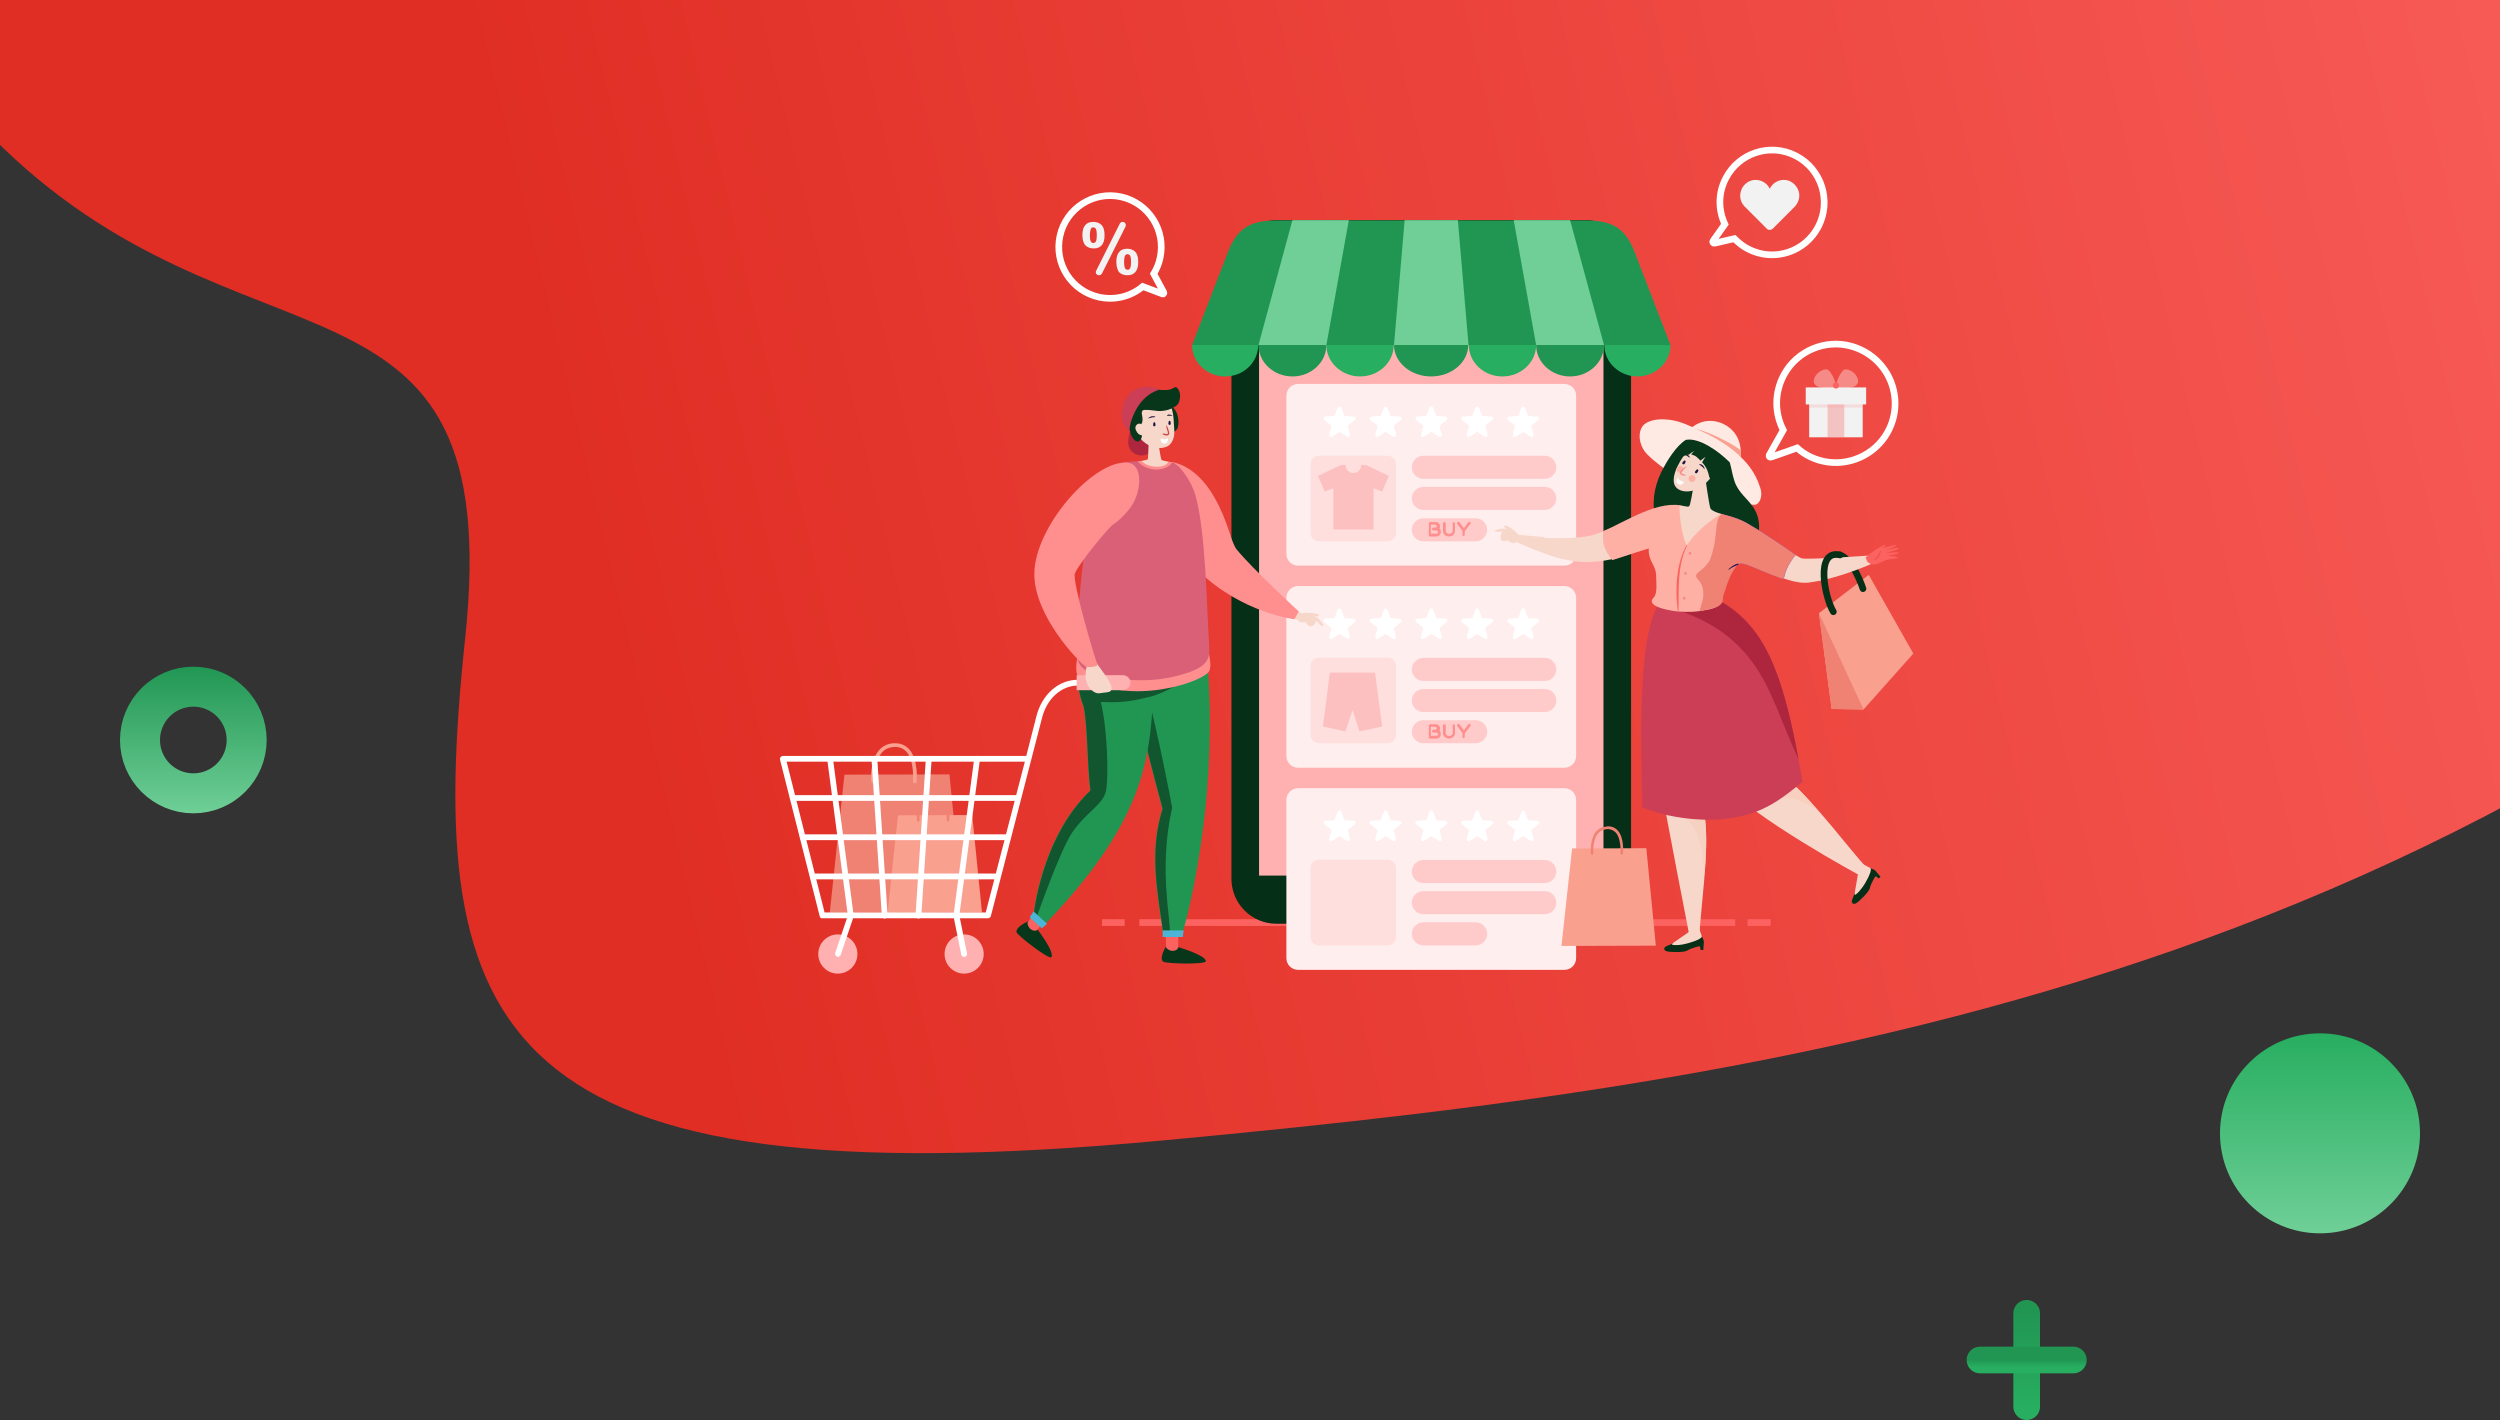<svg width="375" height="213" viewBox="0 0 375 213" fill="none" xmlns="http://www.w3.org/2000/svg">
<rect x="0" y="0" width="375" height="213" fill="#333333" stroke="none"/>
<path d="M-1.358 20.388C-31.421 -10.147 -3.589 -51.582 14.084 -68.482C-8.524 -62.646 -12.97 -72.874 150.114 -160.477C313.197 -248.08 430.607 -194.987 468.927 -157.49C499.889 -122.775 543.635 -33.432 470.919 46.231C380.024 145.809 274.555 161.747 174.378 171.071C74.2 180.396 63.41 155.446 69.77 95.801C76.129 36.156 36.219 58.557 -1.358 20.388Z" fill="url(#paint0_linear)"/>
<circle cx="29" cy="111" r="8" stroke="url(#paint1_linear)" stroke-width="6"/>
<circle cx="348" cy="170" r="15" fill="url(#paint2_linear)"/>
<path d="M304.001 197V211" stroke="url(#paint3_linear)" stroke-width="4" stroke-miterlimit="10" stroke-linecap="round" stroke-linejoin="round"/>
<path d="M311 203.999H297" stroke="url(#paint4_linear)" stroke-width="4" stroke-miterlimit="10" stroke-linecap="round" stroke-linejoin="round"/>
<g clip-path="url(#clip0)">
<path d="M170.904 138.388H260.285" stroke="#FC6360" stroke-miterlimit="10"/>
<path d="M168.703 138.388H165.294" stroke="#FC6360" stroke-miterlimit="10"/>
<path d="M265.594 138.388H262.141" stroke="#FC6360" stroke-miterlimit="10"/>
<path d="M237.929 138.561H191.448C187.736 138.561 184.715 135.533 184.715 131.813V39.773C184.715 36.053 187.736 33.026 191.448 33.026H237.929C241.641 33.026 244.662 36.053 244.662 39.773V131.857C244.662 135.576 241.641 138.561 237.929 138.561Z" fill="#062F18"/>
<path d="M240.519 40.335H188.858V131.337H240.519V40.335Z" fill="#FFB1B1"/>
<path d="M219.76 37.351H209.574C209.315 37.351 209.1 37.135 209.1 36.875C209.1 36.616 209.315 36.399 209.574 36.399H219.76C220.019 36.399 220.234 36.616 220.234 36.875C220.278 37.135 220.062 37.351 219.76 37.351Z" fill="#2E87BF"/>
<path d="M214.71 137.22C215.854 137.22 216.782 136.29 216.782 135.144C216.782 133.997 215.854 133.068 214.71 133.068C213.566 133.068 212.638 133.997 212.638 135.144C212.638 136.29 213.566 137.22 214.71 137.22Z" fill="#226CAF"/>
<path d="M234.649 145.481H194.728C193.735 145.481 192.958 144.702 192.958 143.708V120.006C192.958 119.011 193.735 118.232 194.728 118.232H234.649C235.642 118.232 236.419 119.011 236.419 120.006V143.708C236.419 144.702 235.642 145.481 234.649 145.481Z" fill="#FFEEEE"/>
<path d="M201.202 121.779L201.676 123.033L203.057 123.12C203.316 123.12 203.446 123.466 203.23 123.639L202.151 124.504L202.496 125.801C202.583 126.061 202.281 126.277 202.065 126.147L200.943 125.412L199.82 126.147C199.605 126.277 199.303 126.104 199.389 125.801L199.734 124.504L198.655 123.639C198.439 123.466 198.569 123.12 198.828 123.12L200.166 123.033L200.64 121.779C200.77 121.519 201.115 121.519 201.202 121.779Z" fill="white"/>
<path d="M208.107 121.779L208.582 123.033L209.963 123.12C210.222 123.12 210.351 123.466 210.135 123.639L209.056 124.504L209.402 125.801C209.488 126.061 209.186 126.277 208.97 126.147L207.848 125.412L206.726 126.147C206.51 126.277 206.208 126.104 206.294 125.801L206.64 124.504L205.561 123.639C205.345 123.466 205.474 123.12 205.733 123.12L207.114 123.033L207.589 121.779C207.632 121.519 207.977 121.519 208.107 121.779Z" fill="white"/>
<path d="M214.969 121.779L215.444 123.033L216.825 123.12C217.084 123.12 217.213 123.466 216.997 123.639L215.918 124.504L216.264 125.801C216.35 126.061 216.048 126.277 215.832 126.147L214.71 125.412L213.588 126.147C213.372 126.277 213.07 126.104 213.156 125.801L213.502 124.504L212.423 123.639C212.207 123.466 212.336 123.12 212.595 123.12L213.933 123.033L214.408 121.779C214.494 121.519 214.883 121.519 214.969 121.779Z" fill="white"/>
<path d="M221.831 121.779L222.306 123.033L223.687 123.12C223.946 123.12 224.075 123.466 223.86 123.639L222.781 124.504L223.126 125.801C223.212 126.061 222.91 126.277 222.694 126.147L221.572 125.412L220.45 126.147C220.234 126.277 219.932 126.104 220.019 125.801L220.364 124.504L219.285 123.639C219.069 123.466 219.199 123.12 219.457 123.12L220.839 123.033L221.313 121.779C221.4 121.519 221.745 121.519 221.831 121.779Z" fill="white"/>
<path d="M228.736 121.779L229.211 123.033L230.592 123.12C230.851 123.12 230.981 123.466 230.765 123.639L229.686 124.504L230.031 125.801C230.118 126.061 229.815 126.277 229.6 126.147L228.477 125.412L227.355 126.147C227.14 126.277 226.837 126.104 226.924 125.801L227.269 124.504L226.19 123.639C225.974 123.466 226.104 123.12 226.363 123.12L227.744 123.033L228.219 121.779C228.262 121.519 228.65 121.519 228.736 121.779Z" fill="white"/>
<path d="M231.714 132.462H213.502C212.552 132.462 211.775 131.684 211.775 130.732C211.775 129.78 212.552 129.002 213.502 129.002H231.714C232.664 129.002 233.441 129.78 233.441 130.732C233.441 131.684 232.664 132.462 231.714 132.462Z" fill="#FFCBCA"/>
<path d="M231.714 137.133H213.502C212.552 137.133 211.775 136.355 211.775 135.403C211.775 134.452 212.552 133.673 213.502 133.673H231.714C232.664 133.673 233.441 134.452 233.441 135.403C233.441 136.355 232.664 137.133 231.714 137.133Z" fill="#FFCBCA"/>
<path d="M221.356 141.805H213.502C212.552 141.805 211.775 141.026 211.775 140.075C211.775 139.123 212.552 138.344 213.502 138.344H221.356C222.306 138.344 223.083 139.123 223.083 140.075C223.083 141.026 222.306 141.805 221.356 141.805Z" fill="#FFCBCA"/>
<path d="M208.15 141.805H197.835C197.145 141.805 196.584 141.242 196.584 140.55V130.213C196.584 129.521 197.145 128.959 197.835 128.959H208.15C208.841 128.959 209.402 129.521 209.402 130.213V140.55C209.402 141.242 208.841 141.805 208.15 141.805Z" fill="#FFDEDE"/>
<path d="M234.649 115.161H194.728C193.735 115.161 192.958 114.383 192.958 113.388V89.686C192.958 88.691 193.735 87.912 194.728 87.912H234.649C235.642 87.912 236.419 88.691 236.419 89.686V113.388C236.419 114.383 235.642 115.161 234.649 115.161Z" fill="#FFEEEE"/>
<path d="M201.202 91.459L201.676 92.713L203.057 92.8C203.316 92.8 203.446 93.146 203.23 93.319L202.151 94.184L202.496 95.482C202.583 95.741 202.281 95.957 202.065 95.828L200.943 95.092L199.82 95.828C199.605 95.957 199.303 95.784 199.389 95.482L199.734 94.184L198.655 93.319C198.439 93.146 198.569 92.8 198.828 92.8L200.166 92.713L200.64 91.459C200.77 91.2 201.115 91.2 201.202 91.459Z" fill="white"/>
<path d="M208.107 91.459L208.582 92.713L209.963 92.8C210.222 92.8 210.351 93.146 210.135 93.319L209.056 94.184L209.402 95.482C209.488 95.741 209.186 95.957 208.97 95.828L207.848 95.092L206.726 95.828C206.51 95.957 206.208 95.784 206.294 95.482L206.64 94.184L205.561 93.319C205.345 93.146 205.474 92.8 205.733 92.8L207.114 92.713L207.589 91.459C207.632 91.2 207.977 91.2 208.107 91.459Z" fill="white"/>
<path d="M214.969 91.459L215.444 92.713L216.825 92.8C217.084 92.8 217.213 93.146 216.997 93.319L215.918 94.184L216.264 95.482C216.35 95.741 216.048 95.957 215.832 95.828L214.71 95.092L213.588 95.828C213.372 95.957 213.07 95.784 213.156 95.482L213.502 94.184L212.423 93.319C212.207 93.146 212.336 92.8 212.595 92.8L213.933 92.713L214.408 91.459C214.494 91.2 214.883 91.2 214.969 91.459Z" fill="white"/>
<path d="M221.831 91.459L222.306 92.713L223.687 92.8C223.946 92.8 224.075 93.146 223.86 93.319L222.781 94.184L223.126 95.482C223.212 95.741 222.91 95.957 222.694 95.828L221.572 95.092L220.45 95.828C220.234 95.957 219.932 95.784 220.019 95.482L220.364 94.184L219.285 93.319C219.069 93.146 219.199 92.8 219.457 92.8L220.839 92.713L221.313 91.459C221.4 91.2 221.745 91.2 221.831 91.459Z" fill="white"/>
<path d="M228.736 91.459L229.211 92.713L230.592 92.8C230.851 92.8 230.981 93.146 230.765 93.319L229.686 94.184L230.031 95.482C230.118 95.741 229.815 95.957 229.6 95.828L228.477 95.092L227.355 95.828C227.14 95.957 226.837 95.784 226.924 95.482L227.269 94.184L226.19 93.319C225.974 93.146 226.104 92.8 226.363 92.8L227.744 92.713L228.219 91.459C228.262 91.2 228.65 91.2 228.736 91.459Z" fill="white"/>
<path d="M231.714 102.142H213.502C212.552 102.142 211.775 101.364 211.775 100.412C211.775 99.461 212.552 98.682 213.502 98.682H231.714C232.664 98.682 233.441 99.461 233.441 100.412C233.441 101.364 232.664 102.142 231.714 102.142Z" fill="#FFCBCA"/>
<path d="M231.714 106.814H213.502C212.552 106.814 211.775 106.035 211.775 105.084C211.775 104.132 212.552 103.354 213.502 103.354H231.714C232.664 103.354 233.441 104.132 233.441 105.084C233.441 106.035 232.664 106.814 231.714 106.814Z" fill="#FFCBCA"/>
<path d="M221.356 111.485H213.502C212.552 111.485 211.775 110.706 211.775 109.755C211.775 108.803 212.552 108.025 213.502 108.025H221.356C222.306 108.025 223.083 108.803 223.083 109.755C223.083 110.706 222.306 111.485 221.356 111.485Z" fill="#FFCBCA"/>
<path d="M208.15 111.485H197.835C197.145 111.485 196.584 110.923 196.584 110.231V99.893C196.584 99.201 197.145 98.639 197.835 98.639H208.15C208.841 98.639 209.402 99.201 209.402 99.893V110.231C209.402 110.923 208.841 111.485 208.15 111.485Z" fill="#FFDEDE"/>
<path d="M207.33 108.976L206.251 100.888H199.475L198.439 108.976L201.806 109.711L202.885 106.511L203.921 109.711L207.33 108.976Z" fill="#FCC0C0"/>
<path d="M215.444 110.795H214.494C214.408 110.795 214.365 110.752 214.322 110.665C214.322 110.622 214.322 110.622 214.322 110.579V108.849C214.322 108.719 214.408 108.632 214.537 108.632H215.401C215.875 108.632 216.177 109.195 215.919 109.584C215.919 109.584 215.919 109.584 215.875 109.627C215.875 109.627 215.875 109.627 215.919 109.584C216.35 110.016 216.091 110.795 215.444 110.795ZM215.66 110.016C215.573 109.887 215.444 109.887 215.357 109.887H215.012C214.883 109.887 214.796 109.8 214.796 109.67C214.796 109.584 214.883 109.497 214.969 109.454H215.271H215.314C215.573 109.454 215.573 109.065 215.314 109.022H214.624V110.362H215.401C215.66 110.406 215.789 110.189 215.66 110.016ZM215.314 109.887C215.357 109.887 215.357 109.887 215.314 109.887C215.357 109.887 215.357 109.887 215.314 109.887ZM215.401 109.887C215.53 109.887 215.66 109.843 215.746 109.757C215.66 109.843 215.53 109.887 215.401 109.887ZM215.401 109.497C215.444 109.497 215.444 109.497 215.444 109.497C215.444 109.497 215.444 109.497 215.401 109.497ZM215.789 109.67C215.789 109.714 215.789 109.714 215.789 109.67C215.789 109.714 215.789 109.714 215.789 109.67Z" fill="#FF8F8F"/>
<path d="M218.249 108.847V109.971C218.249 110.447 217.817 110.793 217.343 110.793C216.868 110.793 216.436 110.404 216.436 109.971V108.847C216.436 108.717 216.523 108.63 216.652 108.63C216.782 108.63 216.868 108.717 216.868 108.847V109.971C216.868 110.231 217.127 110.404 217.386 110.404C217.645 110.404 217.904 110.187 217.904 109.971V108.847C217.904 108.717 217.99 108.63 218.12 108.63C218.163 108.674 218.249 108.76 218.249 108.847Z" fill="#FF8F8F"/>
<path d="M220.493 108.976L219.716 110.014V110.533C219.716 110.62 219.63 110.706 219.544 110.75C219.457 110.75 219.371 110.663 219.371 110.533V109.928V109.971L218.594 108.933C218.551 108.89 218.551 108.846 218.551 108.803C218.551 108.673 218.637 108.587 218.767 108.587C218.853 108.587 218.896 108.63 218.94 108.673L219.587 109.538L220.234 108.673C220.277 108.63 220.321 108.587 220.407 108.587C220.536 108.587 220.623 108.673 220.623 108.803C220.536 108.933 220.536 108.976 220.493 108.976ZM219.371 109.841L219.328 109.884C219.371 109.884 219.371 109.884 219.371 109.841C219.371 109.884 219.371 109.884 219.328 109.884C219.371 109.884 219.371 109.884 219.371 109.841C219.371 109.884 219.371 109.884 219.371 109.841C219.371 109.884 219.371 109.884 219.371 109.841C219.371 109.884 219.371 109.884 219.371 109.841C219.371 109.884 219.371 109.884 219.371 109.841C219.371 109.884 219.371 109.884 219.371 109.841C219.371 109.884 219.371 109.884 219.371 109.841C219.371 109.884 219.371 109.884 219.371 109.841C219.371 109.884 219.371 109.884 219.371 109.841C219.371 109.884 219.371 109.884 219.371 109.841C219.371 109.884 219.371 109.884 219.371 109.841C219.371 109.884 219.371 109.884 219.371 109.841C219.371 109.884 219.371 109.884 219.371 109.841C219.371 109.884 219.371 109.841 219.371 109.841ZM219.716 109.928C219.76 109.928 219.76 109.928 219.716 109.928C219.76 109.928 219.76 109.928 219.716 109.928C219.76 109.928 219.76 109.928 219.716 109.928Z" fill="#FF8F8F"/>
<path d="M234.649 84.841H194.728C193.735 84.841 192.958 84.063 192.958 83.068V59.366C192.958 58.371 193.735 57.593 194.728 57.593H234.649C235.642 57.593 236.419 58.371 236.419 59.366V83.068C236.419 84.063 235.642 84.841 234.649 84.841Z" fill="#FFEEEE"/>
<path d="M201.202 61.139L201.676 62.394L203.057 62.48C203.316 62.48 203.446 62.826 203.23 62.999L202.151 63.864L202.496 65.162C202.583 65.421 202.281 65.638 202.065 65.508L200.943 64.773L199.82 65.508C199.605 65.638 199.303 65.465 199.389 65.162L199.734 63.864L198.655 62.999C198.439 62.826 198.569 62.48 198.828 62.48L200.166 62.394L200.64 61.139C200.77 60.923 201.115 60.923 201.202 61.139Z" fill="white"/>
<path d="M208.107 61.139L208.582 62.394L209.963 62.48C210.222 62.48 210.351 62.826 210.135 62.999L209.056 63.864L209.402 65.162C209.488 65.421 209.186 65.638 208.97 65.508L207.848 64.773L206.726 65.508C206.51 65.638 206.208 65.465 206.294 65.162L206.64 63.864L205.561 62.999C205.345 62.826 205.474 62.48 205.733 62.48L207.114 62.394L207.589 61.139C207.632 60.923 207.977 60.923 208.107 61.139Z" fill="white"/>
<path d="M214.969 61.139L215.444 62.394L216.825 62.48C217.084 62.48 217.213 62.826 216.997 62.999L215.918 63.864L216.264 65.162C216.35 65.421 216.048 65.638 215.832 65.508L214.71 64.773L213.588 65.508C213.372 65.638 213.07 65.465 213.156 65.162L213.502 63.864L212.423 62.999C212.207 62.826 212.336 62.48 212.595 62.48L213.933 62.394L214.408 61.139C214.494 60.923 214.883 60.923 214.969 61.139Z" fill="white"/>
<path d="M221.831 61.139L222.306 62.394L223.687 62.48C223.946 62.48 224.075 62.826 223.86 62.999L222.781 63.864L223.126 65.162C223.212 65.421 222.91 65.638 222.694 65.508L221.572 64.773L220.45 65.508C220.234 65.638 219.932 65.465 220.019 65.162L220.364 63.864L219.285 62.999C219.069 62.826 219.199 62.48 219.457 62.48L220.839 62.394L221.313 61.139C221.4 60.923 221.745 60.923 221.831 61.139Z" fill="white"/>
<path d="M228.736 61.139L229.211 62.394L230.592 62.48C230.851 62.48 230.981 62.826 230.765 62.999L229.686 63.864L230.031 65.162C230.118 65.421 229.815 65.638 229.6 65.508L228.477 64.773L227.355 65.508C227.14 65.638 226.837 65.465 226.924 65.162L227.269 63.864L226.19 62.999C225.974 62.826 226.104 62.48 226.363 62.48L227.744 62.394L228.219 61.139C228.262 60.923 228.65 60.923 228.736 61.139Z" fill="white"/>
<path d="M231.714 71.823H213.502C212.552 71.823 211.775 71.044 211.775 70.093C211.775 69.141 212.552 68.362 213.502 68.362H231.714C232.664 68.362 233.441 69.141 233.441 70.093C233.441 71.044 232.664 71.823 231.714 71.823Z" fill="#FFCBCA"/>
<path d="M231.714 76.494H213.502C212.552 76.494 211.775 75.715 211.775 74.764C211.775 73.812 212.552 73.034 213.502 73.034H231.714C232.664 73.034 233.441 73.812 233.441 74.764C233.441 75.715 232.664 76.494 231.714 76.494Z" fill="#FFCBCA"/>
<path d="M221.356 81.208H213.502C212.552 81.208 211.775 80.43 211.775 79.478C211.775 78.527 212.552 77.748 213.502 77.748H221.356C222.306 77.748 223.083 78.527 223.083 79.478C223.083 80.386 222.306 81.208 221.356 81.208Z" fill="#FFCBCA"/>
<path d="M215.444 80.475H214.494C214.408 80.475 214.365 80.432 214.322 80.346C214.322 80.302 214.322 80.302 214.322 80.259V78.529C214.322 78.399 214.408 78.313 214.537 78.313H215.401C215.875 78.313 216.177 78.875 215.919 79.264C215.919 79.264 215.919 79.264 215.875 79.307C215.875 79.307 215.875 79.307 215.919 79.264C216.35 79.697 216.091 80.475 215.444 80.475ZM215.66 79.697C215.573 79.567 215.444 79.567 215.357 79.567H215.012C214.883 79.567 214.796 79.48 214.796 79.351C214.796 79.264 214.883 79.178 214.969 79.134H215.271H215.314C215.573 79.134 215.573 78.745 215.314 78.702H214.624V80.043H215.401C215.66 80.086 215.789 79.87 215.66 79.697ZM215.314 79.567C215.357 79.567 215.357 79.567 215.314 79.567C215.357 79.567 215.357 79.567 215.314 79.567ZM215.401 79.567C215.53 79.567 215.66 79.524 215.746 79.437C215.66 79.524 215.53 79.567 215.401 79.567ZM215.401 79.178C215.444 79.178 215.444 79.178 215.444 79.178C215.444 79.178 215.444 79.178 215.401 79.178Z" fill="#FF8F8F"/>
<path d="M218.249 78.527V79.651C218.249 80.127 217.817 80.473 217.343 80.473C216.868 80.473 216.436 80.084 216.436 79.651V78.527C216.436 78.397 216.523 78.31 216.652 78.31C216.782 78.31 216.868 78.397 216.868 78.527V79.651C216.868 79.911 217.127 80.084 217.386 80.084C217.645 80.084 217.904 79.868 217.904 79.651V78.527C217.904 78.397 217.99 78.31 218.12 78.31C218.163 78.354 218.249 78.44 218.249 78.527Z" fill="#FF8F8F"/>
<path d="M220.493 78.656L219.717 79.695V80.213C219.717 80.3 219.63 80.386 219.544 80.43C219.458 80.43 219.371 80.343 219.371 80.213V79.608V79.651L218.594 78.613C218.551 78.57 218.551 78.527 218.551 78.484C218.551 78.354 218.638 78.267 218.767 78.267C218.853 78.267 218.897 78.311 218.94 78.354L219.587 79.219L220.234 78.354C220.278 78.311 220.321 78.267 220.407 78.267C220.537 78.267 220.623 78.354 220.623 78.484C220.537 78.613 220.537 78.656 220.493 78.656ZM219.371 79.565L219.328 79.608C219.371 79.608 219.371 79.608 219.371 79.565C219.371 79.608 219.371 79.608 219.328 79.608C219.371 79.608 219.371 79.608 219.371 79.565ZM219.371 79.522C219.371 79.522 219.371 79.565 219.371 79.522C219.371 79.565 219.371 79.522 219.371 79.522ZM219.717 79.522C219.717 79.522 219.717 79.565 219.717 79.522C219.717 79.565 219.717 79.522 219.717 79.522ZM219.717 79.565C219.717 79.608 219.717 79.608 219.717 79.565C219.717 79.608 219.717 79.608 219.717 79.565ZM219.717 79.608C219.76 79.608 219.76 79.608 219.717 79.608C219.76 79.608 219.76 79.608 219.717 79.608C219.76 79.608 219.76 79.608 219.717 79.608ZM219.76 79.608C219.76 79.608 219.76 79.651 219.76 79.608C219.76 79.651 219.76 79.651 219.76 79.608Z" fill="#FF8F8F"/>
<path d="M208.15 81.208H197.835C197.145 81.208 196.584 80.646 196.584 79.954V69.617C196.584 68.925 197.145 68.362 197.835 68.362H208.15C208.841 68.362 209.402 68.925 209.402 69.617V79.954C209.402 80.603 208.841 81.208 208.15 81.208Z" fill="#FFDEDE"/>
<path d="M205.172 69.876C205 69.79 204.784 69.747 204.568 69.747H204.18C204.18 69.747 204.18 69.747 204.18 69.79C204.18 70.439 203.662 70.958 203.014 70.958C202.367 70.958 201.849 70.439 201.849 69.79C201.849 69.79 201.849 69.79 201.849 69.747H201.461C201.245 69.747 201.029 69.79 200.856 69.876L197.706 71.39L198.698 73.726L199.993 73.25V79.435H206.035V73.25L207.33 73.726L208.323 71.39L205.172 69.876Z" fill="#FCC0C0"/>
<path d="M245.18 37.785C243.583 33.59 241.08 33.071 237.627 33.071H191.75C188.297 33.071 185.794 33.59 184.197 37.785L178.802 51.756H250.575L245.18 37.785Z" fill="#219653"/>
<path d="M193.865 33.026L188.772 51.754H198.957L202.324 33.026H193.865Z" fill="#6FCF97"/>
<path d="M235.512 33.026H227.053L230.42 51.754H240.605L235.512 33.026Z" fill="#6FCF97"/>
<path d="M218.681 33.026H210.696L209.099 51.754H220.277L218.681 33.026Z" fill="#6FCF97"/>
<path d="M188.772 51.754C188.772 54.349 191.059 56.468 193.865 56.468C196.67 56.468 198.957 54.349 198.957 51.754H188.772Z" fill="#219653"/>
<path d="M209.099 51.754C209.099 54.349 211.603 56.468 214.667 56.468C217.731 56.468 220.234 54.349 220.234 51.754H209.099Z" fill="#219653"/>
<path d="M240.605 51.754C240.605 54.349 238.317 56.468 235.512 56.468C232.707 56.468 230.42 54.349 230.42 51.754H240.605Z" fill="#219653"/>
<path d="M198.957 51.754C198.957 54.349 201.245 56.468 204.007 56.468C206.812 56.468 209.056 54.349 209.056 51.754H198.957Z" fill="#27AE60"/>
<path d="M178.802 51.754C178.802 54.349 181.047 56.468 183.766 56.468C186.528 56.468 188.729 54.349 188.729 51.754H178.802Z" fill="#27AE60"/>
<path d="M230.42 51.754C230.42 54.349 228.132 56.468 225.37 56.468C222.565 56.468 220.321 54.349 220.321 51.754H230.42Z" fill="#27AE60"/>
<path d="M250.574 51.754C250.574 54.349 248.33 56.468 245.611 56.468C242.892 56.468 240.648 54.349 240.648 51.754H250.574Z" fill="#27AE60"/>
<path d="M269.392 23.381C265.55 21.391 260.846 22.905 258.861 26.754C257.696 29.003 257.739 31.512 258.731 33.631L256.962 36.14C256.832 36.313 257.005 36.529 257.178 36.486L260.156 35.794C260.76 36.399 261.45 36.962 262.227 37.351C266.068 39.34 270.773 37.827 272.758 33.977C274.743 30.128 273.233 25.37 269.392 23.381Z" stroke="white" stroke-miterlimit="10"/>
<path d="M269.866 28.96C269.694 28.009 268.917 27.187 267.967 27.014C266.888 26.841 265.896 27.403 265.464 28.311C265.033 27.403 264.04 26.841 262.961 27.014C262.011 27.187 261.235 27.965 261.062 28.96C260.932 29.739 261.191 30.474 261.709 30.993L265.033 34.323C265.248 34.54 265.637 34.54 265.896 34.323L269.219 30.993C269.694 30.474 269.996 29.739 269.866 28.96Z" fill="#F2F2F2"/>
<path d="M277.678 51.927C273.794 50.846 269.564 52.619 267.622 56.166C266.111 58.934 266.198 62.005 267.492 64.513L265.378 68.276C265.291 68.449 265.464 68.622 265.637 68.579L269.564 67.195C270.772 68.276 272.326 69.055 274.182 69.314C277.98 69.833 281.778 67.8 283.418 64.297C285.748 59.323 283.073 53.441 277.678 51.927Z" stroke="white" stroke-miterlimit="10"/>
<path d="M279.404 60.577H271.377V65.594H279.404V60.577Z" fill="#F2F2F2"/>
<path opacity="0.45" d="M276.642 60.577H274.139V65.594H276.642V60.577Z" fill="#F58A86"/>
<path opacity="0.25" d="M279.404 60.577H271.377V61.14H279.404V60.577Z" fill="#FC9F9F"/>
<path d="M275.39 58.285C275.39 58.285 273.276 58.242 272.715 57.982C272.153 57.723 271.938 57.247 272.153 56.814C272.369 55.776 273.88 55.084 274.311 55.56C275.477 56.814 275.39 58.285 275.39 58.285Z" fill="#F58A86"/>
<path d="M275.39 58.285C275.39 58.285 273.276 58.242 272.715 57.982C272.153 57.723 271.938 57.247 272.153 56.814C272.326 56.382 272.801 56.209 273.405 56.468C273.966 56.728 275.39 58.285 275.39 58.285Z" fill="#F58A86"/>
<path d="M275.39 58.285C275.39 58.285 277.505 58.242 278.066 57.982C278.627 57.723 278.843 57.247 278.627 56.814C278.411 55.776 276.901 55.084 276.469 55.56C275.347 56.814 275.39 58.285 275.39 58.285Z" fill="#F58A86"/>
<path d="M275.39 58.285C275.39 58.285 277.505 58.242 278.066 57.982C278.627 57.723 278.843 57.247 278.627 56.814C278.455 56.382 277.98 56.209 277.376 56.468C276.858 56.728 275.39 58.285 275.39 58.285Z" fill="#F58A86"/>
<path d="M279.922 58.112H270.859V60.664H279.922V58.112Z" fill="#F2F2F2"/>
<path d="M275.39 58.285C275.653 58.285 275.865 58.072 275.865 57.809C275.865 57.546 275.653 57.333 275.39 57.333C275.128 57.333 274.916 57.546 274.916 57.809C274.916 58.072 275.128 58.285 275.39 58.285Z" fill="#FC6360"/>
<path d="M174.573 43.882L173.062 41.071C173.494 40.335 173.839 39.557 174.012 38.692C174.918 34.54 172.286 30.431 168.142 29.522C163.999 28.614 159.899 31.252 158.993 35.405C158.087 39.557 160.719 43.666 164.862 44.574C167.279 45.093 169.653 44.444 171.422 42.974L174.4 44.098C174.487 44.142 174.616 44.012 174.573 43.882Z" stroke="white" stroke-miterlimit="10"/>
<path d="M162.359 35.275C162.359 34.583 162.489 34.107 162.791 33.761C163.093 33.415 163.481 33.285 163.999 33.285C164.517 33.285 164.949 33.458 165.251 33.761C165.553 34.107 165.682 34.583 165.682 35.275C165.682 35.967 165.553 36.443 165.251 36.789C164.949 37.135 164.56 37.264 164.042 37.264C163.525 37.264 163.093 37.092 162.791 36.789C162.532 36.486 162.359 35.967 162.359 35.275ZM163.481 35.275C163.481 35.751 163.525 36.097 163.654 36.27C163.74 36.399 163.87 36.443 163.999 36.443C164.172 36.443 164.258 36.399 164.345 36.27C164.474 36.097 164.517 35.751 164.517 35.275C164.517 34.799 164.474 34.453 164.345 34.28C164.258 34.15 164.129 34.107 163.999 34.107C163.827 34.107 163.74 34.15 163.654 34.28C163.568 34.453 163.481 34.799 163.481 35.275ZM164.862 41.287C164.474 41.287 164.258 40.941 164.431 40.595L167.97 33.545C168.056 33.372 168.229 33.285 168.401 33.285C168.747 33.285 168.962 33.631 168.833 33.977L165.294 41.027C165.165 41.2 165.035 41.287 164.862 41.287ZM167.452 39.297C167.452 38.605 167.581 38.13 167.883 37.783C168.186 37.438 168.574 37.308 169.092 37.308C169.61 37.308 169.998 37.481 170.3 37.783C170.602 38.13 170.732 38.605 170.732 39.297C170.732 39.989 170.602 40.465 170.3 40.811C169.998 41.157 169.61 41.287 169.092 41.287C168.574 41.287 168.142 41.114 167.84 40.811C167.625 40.465 167.452 39.989 167.452 39.297ZM168.617 39.297C168.617 39.773 168.66 40.119 168.79 40.292C168.876 40.422 169.006 40.465 169.135 40.465C169.308 40.465 169.394 40.422 169.48 40.292C169.61 40.119 169.653 39.773 169.653 39.297C169.653 38.822 169.61 38.475 169.48 38.303C169.394 38.173 169.265 38.13 169.135 38.13C168.962 38.13 168.876 38.173 168.79 38.303C168.66 38.475 168.617 38.822 168.617 39.297Z" fill="#F2F2F2"/>
<path d="M176.731 142.064C176.731 142.064 180.874 143.275 180.874 144.183C180.874 144.702 174.789 144.573 174.443 144.227C173.839 143.664 174.918 141.934 174.918 141.934L176.731 142.064Z" fill="#07361B"/>
<path d="M176.731 139.512V142.151C176.731 142.151 176.601 142.583 175.954 142.626C175.35 142.67 174.918 142.151 174.918 142.151L174.832 138.863" fill="#FC6360"/>
<path d="M173.623 93.146C173.451 93.406 169.739 93.708 171.379 109.106C171.595 111.052 172.976 116.199 174.357 121.346C172.286 127.877 173.623 133.933 174.443 139.988C175.522 140.118 177.335 140.075 177.378 139.988C178.716 135.317 182.169 120.654 181.349 103.094C181.003 96.303 179.666 91.07 179.666 91.07" fill="#219653"/>
<path d="M172.329 105.04L171.207 106.9C171.25 107.592 171.336 108.284 171.422 109.063C171.638 111.009 173.019 116.156 174.4 121.303C172.329 127.834 173.667 133.89 174.487 139.945C174.789 139.988 175.134 139.988 175.522 139.988C175.436 138.258 175.177 136.485 175.048 134.755C174.659 130.256 174.789 125.628 175.824 121.173C175.781 120.654 173.408 108.717 172.329 105.04Z" fill="#12562F"/>
<path d="M174.4 139.556H177.551L177.421 140.55H174.4V139.556Z" fill="#4CB5D5"/>
<path d="M155.627 139.426C155.627 139.426 158.259 142.843 157.698 143.578C157.396 144.01 152.562 140.291 152.476 139.815C152.346 138.993 154.202 138.215 154.202 138.215L155.627 139.426Z" fill="#07361B"/>
<path d="M157.137 137.393L155.583 139.512C155.583 139.512 155.195 139.772 154.677 139.426C154.159 139.08 154.116 138.431 154.116 138.431L156.015 135.706" fill="#FC6360"/>
<path d="M163.783 94.314C163.654 94.487 160.029 99.504 162.489 105.949C163.136 108.933 163.007 114.34 163.524 118.621C156.015 125.715 154.979 137.523 154.979 137.523C154.979 137.523 155.885 138.647 156.749 138.647C170.861 123.898 172.631 114.902 172.976 103.527C173.192 96.693 173.149 91.502 173.149 91.502" fill="#219653"/>
<path d="M155.022 137.523L155.367 137.955C155.367 137.955 158.993 127.531 160.849 124.85C163.05 121.649 165.639 120.654 165.941 118.405C166.286 116.199 166.114 109.322 165.121 105.3C166.761 105.3 168.401 105.559 172.329 104.565C175.436 103.786 179.666 100.975 179.234 100.499C178.889 100.153 168.919 96.001 164.69 94.011L163.826 94.271C163.697 94.444 160.072 99.461 162.532 105.905C163.179 108.89 163.05 114.296 163.568 118.578C156.058 125.758 155.022 137.523 155.022 137.523Z" fill="#12562F"/>
<path d="M155.022 136.701L157.051 138.561L156.274 139.253L154.461 137.609L155.022 136.701Z" fill="#4CB5D5"/>
<path d="M169.696 64.167C169.523 64.6 169.394 65.076 169.308 65.551C169.221 66.07 169.178 66.589 169.351 67.065C169.653 67.93 170.689 68.492 171.638 68.276C172.545 68.103 173.278 67.281 173.451 66.33C173.537 65.811 173.494 65.249 173.408 64.686C173.321 64.167 173.278 63.648 173.192 63.129" fill="#AE263E"/>
<path d="M175.22 60.794C175.566 60.837 175.868 61.053 176.127 61.312C176.342 61.572 176.515 61.875 176.601 62.221C176.774 62.74 176.817 63.302 176.731 63.821C176.688 64.037 176.645 64.254 176.515 64.427C176.342 64.686 176.04 64.816 175.781 64.859C175.479 64.902 175.177 64.859 174.918 64.773" fill="#07361B"/>
<path d="M176.127 64.254C176.17 64.773 176.17 65.335 175.997 65.811C175.825 66.33 175.522 66.762 175.048 66.979C173.451 67.714 171.12 66.546 170.602 64.903C170.214 63.691 169.955 62.221 170.602 61.053C171.207 59.885 172.847 59.107 174.141 59.539C176.127 60.231 175.997 62.567 176.127 64.254Z" fill="#F7D7CA"/>
<path d="M173.753 66.373C173.753 66.373 174.098 68.838 174.228 68.968C174.314 69.098 175.35 69.271 175.35 69.271C175.35 69.271 174.918 70.309 173.408 70.309C171.983 70.309 170.905 69.184 170.905 69.184C170.905 69.184 172.199 69.011 172.199 68.838C172.199 68.665 172.329 65.681 172.329 65.681" fill="#F7D7CA"/>
<path d="M176.99 59.063C176.947 58.804 176.86 58.544 176.688 58.328C176.645 58.285 176.601 58.198 176.558 58.155C176.429 58.069 176.256 58.069 176.17 58.112C175.609 58.415 175.522 58.544 174.141 58.501C173.321 58.242 171.811 58.155 170.991 58.458C170.473 58.674 170.041 59.02 169.739 59.496C169.567 59.712 169.48 59.972 169.437 60.231C169.351 60.534 169.178 60.664 169.049 60.923C168.272 62.264 168.962 63.475 169.523 64.73C169.653 65.421 169.998 65.941 170.387 66.157C170.948 66.46 171.293 65.724 171.293 65.335C171.293 65.205 171.25 65.076 171.25 64.903C171.163 64.513 171.077 64.167 170.991 63.778C171.034 63.778 171.034 63.735 171.077 63.735C171.422 63.432 171.422 62.913 171.336 62.437C171.293 62.221 171.207 61.875 171.336 61.659C171.466 61.442 171.768 61.486 171.983 61.486C172.588 61.486 173.192 61.615 173.796 61.659C174.444 61.659 175.048 61.572 175.652 61.313C176.04 61.139 176.429 60.923 176.731 60.577C176.947 60.145 177.076 59.583 176.99 59.063Z" fill="#07361B"/>
<path d="M171.207 63.778C171.207 63.691 171.12 63.562 171.034 63.562C170.775 63.475 170.516 63.648 170.387 63.864C170.257 64.081 170.3 64.383 170.43 64.6C170.559 64.946 170.904 65.292 171.293 65.292C171.465 65.292 171.552 65.162 171.638 64.989" fill="#F7D7CA"/>
<path d="M173.969 58.458C173.969 58.458 171.854 58.804 170.387 61.486C169.308 63.475 169.437 64.729 169.437 64.729C169.437 64.729 167.322 63.302 168.703 60.145C169.955 57.42 172.976 57.852 173.969 58.458Z" fill="#CC3E56"/>
<path d="M173.019 63.432C172.976 63.562 172.976 63.648 172.976 63.778C172.976 64.037 173.364 63.994 173.321 63.735C173.321 63.648 173.278 63.518 173.278 63.432C173.235 63.302 173.062 63.302 173.019 63.432Z" fill="#1E1240"/>
<path d="M175.307 63.216C175.263 63.346 175.263 63.432 175.263 63.562C175.263 63.821 175.652 63.778 175.609 63.519C175.609 63.432 175.566 63.302 175.566 63.216C175.522 63.086 175.35 63.086 175.307 63.216Z" fill="#1E1240"/>
<path d="M172.933 62.437C172.501 62.394 172.199 62.783 172.199 62.783C172.199 62.783 172.76 62.567 173.278 62.567C173.278 62.394 173.062 62.437 172.933 62.437Z" fill="#1E1240"/>
<path d="M175.35 62.178C175.263 62.178 175.091 62.221 175.048 62.394C175.436 62.307 175.868 62.394 175.868 62.394C175.868 62.394 175.738 62.178 175.35 62.178Z" fill="#1E1240"/>
<path d="M174.918 63.864C174.961 64.081 175.004 64.34 175.091 64.556C175.134 64.686 175.177 64.773 175.177 64.902C175.177 65.076 175.177 65.119 175.048 65.119C174.832 65.119 174.659 64.989 174.443 65.032C174.4 65.032 174.4 65.076 174.4 65.119C174.573 65.292 175.048 65.421 175.263 65.249C175.436 65.119 175.393 64.946 175.35 64.773C175.263 64.427 175.177 64.124 175.004 63.864C174.918 63.778 174.875 63.821 174.918 63.864Z" fill="#CE4545"/>
<path d="M175.177 65.768C175.048 65.724 174.961 65.897 174.659 65.897C174.228 65.897 174.228 65.724 174.141 65.811C174.055 65.854 174.098 66.503 174.616 66.546C175.263 66.589 175.22 65.768 175.177 65.768Z" fill="white"/>
<path d="M194.728 93.016C194.857 93.492 195.677 93.319 195.936 93.362C195.893 93.406 196.023 93.665 196.109 93.708C196.238 93.838 196.368 93.925 196.584 93.925C196.713 93.968 196.886 93.881 197.015 93.795C197.145 93.708 197.231 93.579 197.274 93.449C197.274 93.362 197.49 93.406 197.361 93.146C197.404 93.146 197.749 93.319 197.835 93.492C197.878 93.579 198.31 94.011 198.483 93.925C198.655 93.838 198.31 93.406 198.094 93.146C197.922 92.887 197.576 92.627 197.188 92.454C197.361 92.411 197.663 92.584 197.835 92.368C198.008 92.151 197.102 91.978 196.713 91.935C196.109 91.892 195.203 91.978 195.203 91.978L193.002 90.724C193.002 90.724 191.664 92.238 191.793 92.238C191.923 92.281 194.728 93.016 194.728 93.016Z" fill="#F7D7CA"/>
<path d="M175.393 69.271C175.393 69.271 179.105 69.271 182.126 74.548C184.327 78.397 184.586 81.295 185.535 82.463C187.952 85.404 194.814 91.719 194.814 91.719L194.167 92.887C194.167 92.887 186.355 91.978 179.838 85.707C175.652 81.641 173.882 76.667 173.882 76.667" fill="#FF8F8F"/>
<path d="M173.623 70.568C173.623 70.568 180.097 92.324 181.306 97.644C181.349 98.293 181.823 99.936 181.349 100.715C180.442 102.229 169.869 106.078 161.712 101.537C161.323 101.018 161.367 99.331 161.712 98.293C161.712 96.433 172.286 70.179 173.623 70.568Z" fill="#FF8F8F"/>
<path d="M173.02 70.266C173.02 70.266 174.919 70.093 175.782 69.357C177.034 69.66 178.717 72.299 179.278 74.158C180.875 79.651 181.004 90.983 181.349 96.347C181.392 97.212 181.522 98.207 181.09 98.985C180.4 100.283 178.415 100.845 177.12 101.234C174.056 102.099 170.732 102.272 167.582 101.753C166.028 101.494 164.302 101.364 162.921 100.542C161.151 99.504 161.626 97.99 161.583 96.217C161.583 94.357 161.626 93.838 161.756 91.978C162.101 86.399 162.834 80.819 163.913 75.369C163.957 75.11 164 74.85 164.086 74.548C164.474 73.769 168.488 69.357 168.488 69.357C168.488 69.357 169.697 69.228 170.948 69.141C171.682 69.703 172.416 70.093 173.02 70.266Z" fill="#DA6077"/>
<path d="M173.537 70.439C172.501 70.439 171.466 70.093 170.646 69.228L171.207 69.141C171.854 69.747 172.631 70.006 173.537 70.006C173.537 70.006 173.537 70.006 173.58 70.006C174.357 70.006 174.961 69.79 175.307 69.271L175.781 69.401C175.436 70.049 174.443 70.395 173.537 70.439C173.537 70.395 173.537 70.439 173.537 70.439Z" fill="#FF8F8F"/>
<path d="M126.667 116.199L124.466 136.917L144.449 136.831L142.42 116.156L126.667 116.199Z" fill="#EF8273"/>
<path d="M134.263 111.485C135.126 111.485 135.817 111.788 136.378 112.393C137.802 113.993 137.5 117.108 137.5 117.237C137.5 117.41 137.371 117.54 137.198 117.497C137.025 117.497 136.939 117.324 136.939 117.151C136.939 117.108 137.198 114.21 135.99 112.782C135.515 112.263 134.911 112.004 134.134 112.047C133.314 112.09 132.666 112.393 132.192 112.999C131.026 114.469 131.242 117.108 131.242 117.151C131.242 117.324 131.156 117.454 130.983 117.497C130.854 117.497 130.681 117.41 130.681 117.237C130.681 117.108 130.422 114.296 131.76 112.653C132.321 111.917 133.141 111.528 134.091 111.485C134.134 111.485 134.22 111.485 134.263 111.485Z" fill="#F9A08F"/>
<path d="M134.695 122.298L133.141 136.917L147.297 136.874L145.83 122.255L134.695 122.298Z" fill="#F9A08F"/>
<path d="M140.09 118.967C140.694 118.967 141.212 119.184 141.6 119.616C142.593 120.741 142.377 122.947 142.377 123.033C142.377 123.163 142.291 123.249 142.161 123.206C142.075 123.206 141.989 123.076 141.989 122.99C141.989 122.99 142.161 120.914 141.298 119.919C140.953 119.573 140.521 119.357 139.96 119.4C139.399 119.443 138.924 119.659 138.579 120.092C137.759 121.13 137.932 122.99 137.932 123.033C137.932 123.163 137.845 123.249 137.759 123.249C137.673 123.249 137.543 123.163 137.543 123.076C137.543 122.99 137.371 121 138.277 119.832C138.709 119.313 139.226 119.054 139.96 119.011C140.003 118.967 140.046 118.967 140.09 118.967Z" fill="#EF8273"/>
<path d="M144.621 146.043C146.242 146.043 147.556 144.726 147.556 143.102C147.556 141.478 146.242 140.161 144.621 140.161C143 140.161 141.686 141.478 141.686 143.102C141.686 144.726 143 146.043 144.621 146.043Z" fill="#FFB1B1"/>
<path opacity="0.5" d="M144.621 144.443C145.36 144.443 145.959 143.843 145.959 143.102C145.959 142.362 145.36 141.761 144.621 141.761C143.882 141.761 143.283 142.362 143.283 143.102C143.283 143.843 143.882 144.443 144.621 144.443Z" fill="#FFB1B1"/>
<path d="M125.675 146.043C127.296 146.043 128.61 144.726 128.61 143.102C128.61 141.478 127.296 140.161 125.675 140.161C124.054 140.161 122.74 141.478 122.74 143.102C122.74 144.726 124.054 146.043 125.675 146.043Z" fill="#FFB1B1"/>
<path opacity="0.5" d="M125.675 144.443C126.414 144.443 127.013 143.843 127.013 143.102C127.013 142.362 126.414 141.761 125.675 141.761C124.936 141.761 124.337 142.362 124.337 143.102C124.337 143.843 124.936 144.443 125.675 144.443Z" fill="#FFB1B1"/>
<path d="M122.956 137.436L117 113.95C116.957 113.821 117 113.691 117.086 113.561C117.173 113.475 117.302 113.388 117.432 113.388H153.943L155.454 107.462C156.274 104.175 158.777 101.969 161.669 101.969H162.575C162.834 101.969 163.007 102.186 163.007 102.402C163.007 102.662 162.791 102.835 162.575 102.835H161.669C159.209 102.835 157.051 104.781 156.317 107.636L148.635 137.393C148.592 137.566 148.419 137.739 148.203 137.739H123.344C123.172 137.782 122.999 137.652 122.956 137.436ZM153.728 114.253H117.993L123.689 136.874H147.858L153.728 114.253Z" fill="white"/>
<path d="M118.899 120.135H152.649C152.908 120.135 153.08 119.919 153.08 119.703C153.08 119.487 152.864 119.27 152.649 119.27H118.899C118.64 119.27 118.467 119.487 118.467 119.703C118.467 119.919 118.683 120.135 118.899 120.135Z" fill="white"/>
<path d="M120.409 126.018H151.181C151.44 126.018 151.613 125.801 151.613 125.585C151.613 125.325 151.397 125.152 151.181 125.152H120.409C120.151 125.152 119.978 125.369 119.978 125.585C119.978 125.845 120.151 126.018 120.409 126.018Z" fill="white"/>
<path d="M121.92 131.9H149.498C149.757 131.9 149.93 131.684 149.93 131.467C149.93 131.208 149.714 131.035 149.498 131.035H121.92C121.661 131.035 121.488 131.251 121.488 131.467C121.488 131.727 121.704 131.9 121.92 131.9Z" fill="white"/>
<path d="M143.456 137.782C143.672 137.782 143.844 137.609 143.887 137.393L146.995 113.864C147.038 113.604 146.865 113.388 146.606 113.388C146.391 113.345 146.132 113.518 146.132 113.777L143.024 137.306C142.981 137.566 143.154 137.782 143.413 137.782C143.456 137.782 143.456 137.782 143.456 137.782Z" fill="white"/>
<path d="M137.759 137.782C137.975 137.782 138.191 137.609 138.191 137.393L139.744 113.864C139.744 113.604 139.572 113.431 139.356 113.388C139.097 113.388 138.924 113.561 138.881 113.777L137.328 137.306C137.328 137.566 137.5 137.782 137.759 137.782Z" fill="white"/>
<path d="M127.617 137.782H127.66C127.919 137.739 128.048 137.523 128.048 137.306L124.941 113.777C124.898 113.518 124.682 113.388 124.466 113.388C124.207 113.431 124.078 113.647 124.078 113.864L127.185 137.393C127.228 137.609 127.401 137.782 127.617 137.782Z" fill="white"/>
<path d="M132.71 137.782C132.968 137.782 133.141 137.566 133.141 137.306L131.587 113.777C131.587 113.518 131.372 113.345 131.113 113.388C130.854 113.388 130.681 113.604 130.724 113.864L132.278 137.393C132.278 137.609 132.494 137.782 132.71 137.782Z" fill="white"/>
<path d="M144.621 143.535C144.664 143.535 144.664 143.535 144.708 143.535C144.923 143.491 145.096 143.275 145.053 143.016L143.888 137.263C143.844 137.047 143.629 136.874 143.37 136.917C143.154 136.96 142.981 137.177 143.024 137.436L144.19 143.189C144.233 143.405 144.405 143.535 144.621 143.535Z" fill="white"/>
<path d="M125.675 143.535C125.847 143.535 126.02 143.405 126.106 143.232L128.048 137.479C128.135 137.263 128.005 137.004 127.789 136.917C127.574 136.831 127.315 136.96 127.228 137.177L125.286 142.929C125.2 143.145 125.329 143.405 125.545 143.491C125.588 143.535 125.632 143.535 125.675 143.535Z" fill="white"/>
<path d="M161.496 103.526H168.445C169.049 103.526 169.567 103.007 169.567 102.402C169.567 101.796 169.049 101.277 168.445 101.277H161.496V103.526Z" fill="#FFB1B1"/>
<path d="M163.05 99.634C163.05 99.634 162.704 101.234 162.877 101.969C162.963 102.315 163.222 103.051 163.524 103.31C163.783 103.527 164.301 104.175 165.164 103.959C165.984 103.743 167.84 104.262 165.855 101.364C165.639 101.018 164.085 98.942 164.085 98.942L162.877 96.217L160.805 97.125L163.05 99.634Z" fill="#F7D7CA"/>
<path d="M161.237 86.01C161.928 84.366 166.286 79.132 166.934 78.7C167.883 78.051 168.401 77.532 169.178 76.624C171.336 74.202 171.595 69.617 169.135 69.401C164.129 68.925 155.238 78.873 155.152 86.01C155.065 92.324 161.841 99.374 162.963 100.066C162.963 100.066 164.819 100.11 164.603 99.634C164.344 99.158 160.762 87.134 161.237 86.01Z" fill="#FF8F8F"/>
<path d="M253.078 64.816C254.847 62.74 257.221 62.826 258.861 63.778C260.976 65.032 261.537 67.368 260.803 69.79" fill="#FFEAE3"/>
<path d="M261.105 67.541C259.767 66.46 255.753 64.47 253.725 64.167C253.509 64.34 253.293 64.556 253.121 64.773L260.846 69.747C261.019 69.055 261.148 68.276 261.105 67.541Z" fill="#F9A08F"/>
<path d="M261.191 68.622C260.889 68.319 260.587 68.06 260.242 67.757C258.645 66.416 256.789 65.378 254.847 64.513C253.034 63.691 251.783 63.043 249.841 62.913C248.719 62.826 246.82 62.999 246.215 64.21C245.568 65.551 246.172 67.281 247.122 68.19C248.201 69.271 249.711 70.395 251.006 71.174C254.113 73.12 257.955 75.716 263.177 75.716C263.738 75.716 264.083 75.023 264.169 74.461C264.256 73.899 264.126 73.337 263.91 72.818C263.392 71.217 262.4 69.79 261.191 68.622Z" fill="#FFEAE3"/>
<path d="M263.651 77.489C263.997 78.657 263.953 79.954 263.392 81.079C262.616 82.549 261.019 83.544 259.379 83.631C258.343 83.674 257.652 83.241 256.746 82.852C255.84 82.463 255.02 82.073 254.329 81.425C254.113 81.209 253.854 80.992 253.552 80.862C253.207 80.776 252.819 80.862 252.473 80.906C249.927 81.165 249.15 80.214 248.416 77.965C247.683 75.629 248.114 73.077 249.15 70.915C250.057 69.055 251.394 66.935 252.862 65.984C254.804 65.594 257.696 67.584 259.465 69.357C259.724 70.266 259.853 71.217 260.156 72.126C260.717 73.899 262.141 74.764 263.09 76.234C263.306 76.581 263.522 77.056 263.651 77.489Z" fill="#07361B"/>
<path d="M256.876 100.585C256.876 100.975 255.063 116.329 255.797 123.293C256.314 128.31 255.063 136.614 254.933 140.075C254.674 140.68 253.38 140.204 253.38 140.204C253.38 140.204 249.97 122.774 248.719 115.551C247.683 109.625 247.122 98.942 249.323 92.238" fill="#F7D7CA"/>
<path d="M255.797 123.25C255.581 121.217 255.581 118.449 255.71 115.551C254.545 116.589 253.423 117.713 252.473 118.968C252.042 119.53 251.61 120.179 251.61 120.871C251.567 122.038 252.258 121.909 253.034 122.774C254.545 124.504 255.279 125.931 255.667 131.338C255.926 128.483 256.056 125.542 255.797 123.25Z" fill="#F6D0C0"/>
<path d="M255.279 140.464C255.279 140.464 255.581 141.026 255.581 141.286C255.538 141.978 255.494 142.497 255.494 142.497H255.106L254.977 141.934C254.977 141.934 253.984 142.064 252.991 142.626C252.517 142.886 250.315 142.843 249.927 142.67C249.495 142.497 249.625 142.151 249.798 142.021C249.927 141.891 252.387 140.94 252.387 140.94" fill="#062F18"/>
<path d="M253.768 139.382C253.552 139.815 250.574 141.545 250.79 141.675C250.963 141.805 251.955 141.848 253.293 141.459C254.502 141.113 255.236 140.767 255.279 140.464L254.847 139.209" fill="#F7D7CA"/>
<path d="M280.483 130.213C280.483 130.213 281.131 130.386 281.303 130.602C281.778 131.165 282.08 131.511 282.08 131.511L281.821 131.77L281.346 131.424C281.346 131.424 280.742 132.203 280.44 133.327C280.267 133.846 278.714 135.403 278.325 135.533C277.894 135.706 277.764 135.36 277.764 135.187C277.764 134.971 278.8 132.592 278.8 132.592" fill="#062F18"/>
<path d="M261.537 99.028C261.666 99.374 264.256 113.518 268.442 117.151C272.283 120.438 277.635 127.661 280.008 130.17C280.267 130.775 279.016 131.338 279.016 131.338C279.016 131.338 263.134 122.774 258.257 117.324C254.243 112.869 251.222 100.542 251.179 93.492" fill="#F7D7CA"/>
<path d="M268.399 117.151C268.183 116.978 267.967 116.718 267.751 116.502C266.37 117.454 265.162 118.578 264.083 119.876C265.939 120.049 267.924 119.443 269.694 120.006C270.341 120.222 270.945 120.568 271.549 120.914C271.938 121.173 272.326 121.39 272.715 121.649C271.247 119.876 269.737 118.276 268.399 117.151Z" fill="#F7D0C0"/>
<path d="M278.714 130.516C278.843 130.992 278.023 134.279 278.239 134.235C278.455 134.192 279.188 133.5 279.879 132.289C280.526 131.165 280.742 130.429 280.569 130.213L279.404 129.608" fill="#F7D7CA"/>
<path d="M249.366 89.729C245.568 94.4 246.129 109.668 246.345 121.087C250.057 122.687 255.71 123.423 260.112 122.644C264.515 121.866 266.931 120.092 270.384 117.281C267.708 101.883 265.248 93.752 257.178 89.686" fill="#CC3E56"/>
<path d="M257.221 89.729L252.042 89.556L250.79 91.2C256.271 93.06 259.724 95.179 262.831 99.288C265.766 103.181 267.492 109.149 269.78 113.864C267.32 100.715 264.644 93.492 257.221 89.729Z" fill="#AE263E"/>
<path d="M272.844 91.978L280.31 86.226L287 98.034L279.534 106.425L274.743 106.338L272.844 91.978Z" fill="#F9A08F"/>
<path d="M275.995 83.241C278.066 83.977 279.447 88.302 279.447 88.302" stroke="#062F18" stroke-miterlimit="10" stroke-linecap="round" stroke-linejoin="round"/>
<path d="M266.543 86.356C266.543 86.356 269.262 87.61 271.204 87.394C275.822 86.874 281.303 84.323 281.303 84.323L280.44 83.328C280.44 83.328 271.247 83.977 270.298 83.76C269.521 83.544 265.292 80.646 265.292 80.646" fill="#F7D7CA"/>
<path d="M279.836 83.631C280.613 82.895 281.519 82.29 282.512 81.814C282.598 81.771 282.771 81.728 282.814 81.814C282.857 81.901 282.555 82.117 282.382 82.29C283.03 82.03 284.367 81.641 284.411 81.814C284.411 81.987 283.245 82.333 282.684 82.593C283.375 82.42 284.713 82.03 284.756 82.247C284.799 82.506 283.461 82.722 282.814 82.982C283.461 82.895 284.713 82.766 284.799 82.895C284.885 83.025 284.54 83.068 284.454 83.112C283.936 83.241 283.504 83.285 282.986 83.414C283.547 83.371 284.67 83.458 284.626 83.674C284.583 83.89 283.418 83.674 282.296 84.279C281.907 84.453 281.519 84.626 281.131 84.669C280.742 84.669 280.354 84.539 280.095 84.236" fill="#FC6360"/>
<path d="M282.296 82.506C282.08 82.636 281.994 82.852 281.864 83.068C281.692 83.458 281.519 83.804 281.087 83.933C281.044 83.933 281.044 84.02 281.087 83.977C281.907 83.847 281.821 83.025 282.296 82.506C282.339 82.506 282.296 82.463 282.296 82.506Z" fill="#CE4545"/>
<path d="M275.995 83.241C272.197 82.376 273.75 89.729 275.002 91.762" stroke="#062F18" stroke-miterlimit="10" stroke-linecap="round" stroke-linejoin="round"/>
<path d="M274.743 106.338L272.844 91.978L279.534 106.424L274.743 106.338Z" fill="#EF8273"/>
<path d="M247.985 81.598C239.483 85.75 234.39 84.669 228.305 81.382L227.701 80.43C227.701 80.43 236.332 81.295 239.483 80.084C242.288 79.003 246.302 77.575 249.28 76.494" fill="#F7D7CA"/>
<path d="M227.442 81.295C227.183 81.555 226.838 81.468 226.751 81.425C226.492 81.338 226.363 81.209 226.147 81.036C226.104 81.122 225.974 81.165 225.888 81.165C225.759 81.165 225.629 81.165 225.5 81.165C225.413 81.165 225.327 81.122 225.241 81.036C225.198 80.992 224.895 80.733 225.154 80.646C225.111 80.56 225.068 80.473 225.068 80.387C225.068 80.3 225.154 80.214 225.241 80.214C225.154 80.171 225.111 80.127 225.154 80.041C225.154 79.954 225.198 79.825 225.456 79.781C225.327 79.738 225.068 79.695 224.939 79.738C224.852 79.781 224.291 79.825 224.205 79.695C224.119 79.565 224.636 79.435 224.939 79.349C225.198 79.262 225.629 79.262 226.018 79.392C225.931 79.262 225.586 79.176 225.629 78.916C225.629 78.657 226.406 79.046 226.708 79.262C227.183 79.608 227.787 80.214 227.787 80.214L231.542 80.56C231.542 80.56 234.735 83.804 234.649 83.76C232.534 83.631 227.442 81.295 227.442 81.295Z" fill="#F7D7CA"/>
<path d="M240.519 79.651C240.519 79.651 240.26 80.949 240.691 82.117C241.166 83.285 241.856 84.02 241.856 84.02C241.856 84.02 248.632 81.771 249.107 81.771C250.833 80.733 253.898 76.235 252.819 75.975C248.934 74.764 243.842 78.267 240.519 79.651Z" fill="#FEB0A5"/>
<path d="M269.348 83.241C269.348 83.241 265.637 80.56 262.141 78.527C260.544 77.575 258.214 77.1 258.214 77.1L257.825 83.847C257.825 83.847 258.904 85.49 260.458 84.712C261.666 84.106 262.486 85.101 267.579 86.875C267.838 84.928 269.348 83.241 269.348 83.241Z" fill="#624CD5"/>
<path d="M261.062 81.511C260.76 80.387 260.156 79.392 259.336 78.57C258.861 78.094 258.861 77.273 258.257 77.1C257.609 76.883 256.401 77.316 255.754 77.316C254.804 77.316 253.811 77.229 252.862 77.143C252.344 77.1 251.869 77.013 251.351 77.143C250.272 77.446 248.891 78.743 248.33 79.651C247.64 80.776 247.036 82.117 247.424 83.458C247.726 84.496 248.417 85.231 248.417 86.312C248.417 87.091 248.676 88.994 248.071 89.6C247.122 90.551 248.503 91.2 250.704 91.589C251.869 91.805 253.682 91.849 254.804 91.676C255.624 91.546 257.307 91.373 257.911 90.724C258.041 90.551 258.257 90.378 258.257 90.162C258.3 87.134 259.12 84.366 260.803 82.42" fill="#FEB0A5"/>
<path d="M252.991 81.771C251.395 84.582 251.265 88.432 251.654 91.589C251.654 91.676 251.783 91.676 251.783 91.589C251.826 88.302 251.567 84.885 253.078 81.814C253.078 81.771 253.035 81.728 252.991 81.771Z" fill="#FC6360"/>
<path d="M253.509 83.198C253.768 83.198 253.768 82.766 253.509 82.766C253.25 82.766 253.25 83.198 253.509 83.198Z" fill="#F58A86"/>
<path d="M252.819 86.226C253.078 86.226 253.078 85.793 252.819 85.793C252.56 85.793 252.56 86.226 252.819 86.226Z" fill="#F58A86"/>
<path d="M252.646 89.945C252.905 89.945 252.905 89.513 252.646 89.513C252.344 89.513 252.344 89.945 252.646 89.945Z" fill="#F58A86"/>
<path d="M269.348 83.241C269.348 83.241 265.637 80.56 262.141 78.527C260.544 77.575 258.213 77.1 258.213 77.1C257.566 77.748 257.523 78.57 257.437 79.435C257.307 80.646 257.178 81.814 256.832 82.982C256.66 83.501 256.573 83.977 256.228 84.409C255.883 84.885 255.494 85.274 255.02 85.62C254.761 85.837 254.416 86.053 254.416 86.399C254.416 86.658 254.674 86.875 254.847 87.091C255.365 87.696 255.538 88.518 255.494 89.34C255.451 90.162 255.106 90.854 254.933 91.632C257.005 91.329 257.782 90.984 258.127 90.638C258.602 90.162 258.386 89.643 258.472 89.426C259.249 87.091 259.465 86.226 260.673 84.626C261.796 84.236 262.788 85.231 267.536 86.875C267.838 84.928 269.348 83.241 269.348 83.241Z" fill="#EF8273"/>
<path d="M259.336 85.447C259.551 85.274 259.767 85.144 260.026 85.015C260.285 84.885 260.544 84.799 260.76 84.669C260.846 84.625 260.76 84.539 260.717 84.539C260.199 84.625 259.681 85.015 259.293 85.361C259.249 85.404 259.293 85.49 259.336 85.447Z" fill="#1C1459"/>
<path d="M252.905 67.887C251.956 69.098 249.668 72.774 252.214 73.596C253.121 73.899 254.329 73.596 255.106 73.077C256.271 72.255 257.825 70.655 257.221 69.141C257.048 68.665 256.617 68.319 256.314 67.93C256.012 67.541 255.753 67.108 255.322 66.935C254.718 66.633 253.941 66.935 253.509 67.454" fill="#F7D7CA"/>
<path d="M253.941 73.423C253.941 73.423 253.552 75.802 253.38 75.932C253.207 76.105 251.912 75.845 251.912 75.845C251.912 75.845 251.912 79.392 252.991 81.814C255.063 78.786 258.17 77.1 258.17 77.1C258.17 77.1 256.746 76.667 256.573 76.278C256.358 75.845 255.667 70.785 255.667 70.785" fill="#F7D7CA"/>
<path d="M254.502 70.439C254.416 70.525 254.372 70.612 254.286 70.698C254.113 70.871 254.415 71.131 254.588 70.915C254.674 70.785 254.718 70.698 254.761 70.569C254.761 70.395 254.588 70.352 254.502 70.439Z" fill="#1E1240"/>
<path d="M252.603 69.098C252.516 69.184 252.473 69.271 252.387 69.357C252.214 69.53 252.516 69.79 252.689 69.574C252.775 69.444 252.819 69.357 252.862 69.228C252.819 69.098 252.689 69.055 252.603 69.098Z" fill="#1E1240"/>
<path d="M255.279 69.703C255.667 69.92 255.71 70.395 255.71 70.395C255.71 70.395 255.322 69.92 254.847 69.66C255.02 69.574 255.149 69.66 255.279 69.703Z" fill="#1E1240"/>
<path d="M253.293 68.319C253.38 68.363 253.466 68.492 253.423 68.665C253.121 68.363 252.732 68.233 252.732 68.233C252.732 68.233 252.991 68.146 253.293 68.319Z" fill="#1E1240"/>
<path d="M251.653 71.693C251.783 71.736 251.74 71.909 252.042 72.082C252.43 72.299 252.517 72.169 252.56 72.255C252.603 72.342 252.258 72.904 251.783 72.644C251.179 72.342 251.61 71.65 251.653 71.693Z" fill="white"/>
<path d="M253.811 72.299C254.097 72.299 254.329 72.066 254.329 71.779C254.329 71.493 254.097 71.26 253.811 71.26C253.525 71.26 253.293 71.493 253.293 71.779C253.293 72.066 253.525 72.299 253.811 72.299Z" fill="#FEB0A5"/>
<path d="M251.999 70.915C252.285 70.915 252.517 70.682 252.517 70.395C252.517 70.109 252.285 69.876 251.999 69.876C251.713 69.876 251.481 70.109 251.481 70.395C251.481 70.682 251.713 70.915 251.999 70.915Z" fill="#FEB0A5"/>
<path d="M252.905 69.963C252.603 70.136 252.344 70.352 252.128 70.612C251.999 70.742 251.912 70.871 251.999 71.044C252.128 71.304 252.56 71.39 252.819 71.347C252.862 71.347 252.862 71.304 252.862 71.26C252.689 71.131 252.473 71.174 252.301 71.044C252.171 70.958 252.171 70.958 252.258 70.785C252.301 70.698 252.43 70.612 252.473 70.525C252.646 70.352 252.819 70.179 252.991 70.006C252.948 69.963 252.948 69.92 252.905 69.963Z" fill="#F98A8A"/>
<path d="M258.041 69.055C257.523 68.103 256.617 67.411 255.667 66.892L254.416 66.676C253.509 66.719 252.776 66.676 252.128 67.325C251.955 67.498 251.826 67.671 251.74 67.844C251.481 68.363 251.567 69.011 251.697 69.574C251.826 68.968 252.301 68.449 252.905 68.276C253.034 68.233 253.207 68.233 253.337 68.19C253.596 67.973 253.854 67.8 254.157 67.627C253.984 67.8 253.811 67.973 253.682 68.19C254.027 68.233 254.372 68.406 254.631 68.665C254.804 68.795 254.933 68.968 255.063 69.098C255.322 68.882 255.581 68.709 255.84 68.536C255.667 68.795 255.451 69.055 255.322 69.357C255.753 69.79 256.056 70.352 256.228 70.915C256.314 71.26 256.401 71.65 256.573 71.953C256.746 72.255 257.134 72.515 257.48 72.385C257.609 72.342 257.739 72.212 257.868 72.082C258.602 71.26 258.559 70.006 258.041 69.055Z" fill="#07361B"/>
<path d="M235.814 127.272L234.218 141.891L248.373 141.848L246.949 127.229L235.814 127.272Z" fill="#F9A08F"/>
<path d="M241.166 123.941C241.77 123.941 242.288 124.158 242.677 124.59C243.669 125.715 243.453 127.921 243.453 128.007C243.453 128.137 243.367 128.223 243.238 128.18C243.151 128.18 243.065 128.05 243.065 127.964C243.065 127.964 243.238 125.888 242.374 124.893C242.029 124.547 241.598 124.331 241.037 124.374C240.476 124.417 240.001 124.633 239.656 125.066C238.836 126.104 239.008 127.964 239.008 128.007C239.008 128.137 238.922 128.223 238.835 128.223C238.749 128.223 238.62 128.137 238.62 128.05C238.62 127.964 238.447 125.974 239.353 124.806C239.785 124.287 240.303 124.028 241.037 123.985C241.08 123.941 241.123 123.941 241.166 123.941Z" fill="#EF8273"/>
</g>
<defs>
<linearGradient id="paint0_linear" x1="92.757" y1="104.336" x2="446.244" y2="20.122" gradientUnits="userSpaceOnUse">
<stop stop-color="#E02E24"/>
<stop offset="1" stop-color="#FC6360"/>
</linearGradient>
<linearGradient id="paint1_linear" x1="29" y1="100" x2="29" y2="122" gradientUnits="userSpaceOnUse">
<stop stop-color="#219653"/>
<stop offset="1" stop-color="#6FCF97"/>
</linearGradient>
<linearGradient id="paint2_linear" x1="348" y1="155" x2="348" y2="185" gradientUnits="userSpaceOnUse">
<stop stop-color="#27AE60"/>
<stop offset="1" stop-color="#6FCF97"/>
</linearGradient>
<linearGradient id="paint3_linear" x1="304.501" y1="197" x2="304.501" y2="211" gradientUnits="userSpaceOnUse">
<stop stop-color="#219653"/>
<stop offset="1" stop-color="#27AE60"/>
</linearGradient>
<linearGradient id="paint4_linear" x1="304" y1="203.999" x2="304" y2="204.999" gradientUnits="userSpaceOnUse">
<stop stop-color="#219653"/>
<stop offset="1" stop-color="#27AE60"/>
</linearGradient>
<clipPath id="clip0">
<rect width="170" height="133" fill="white" transform="translate(117 13)"/>
</clipPath>
</defs>
</svg>
